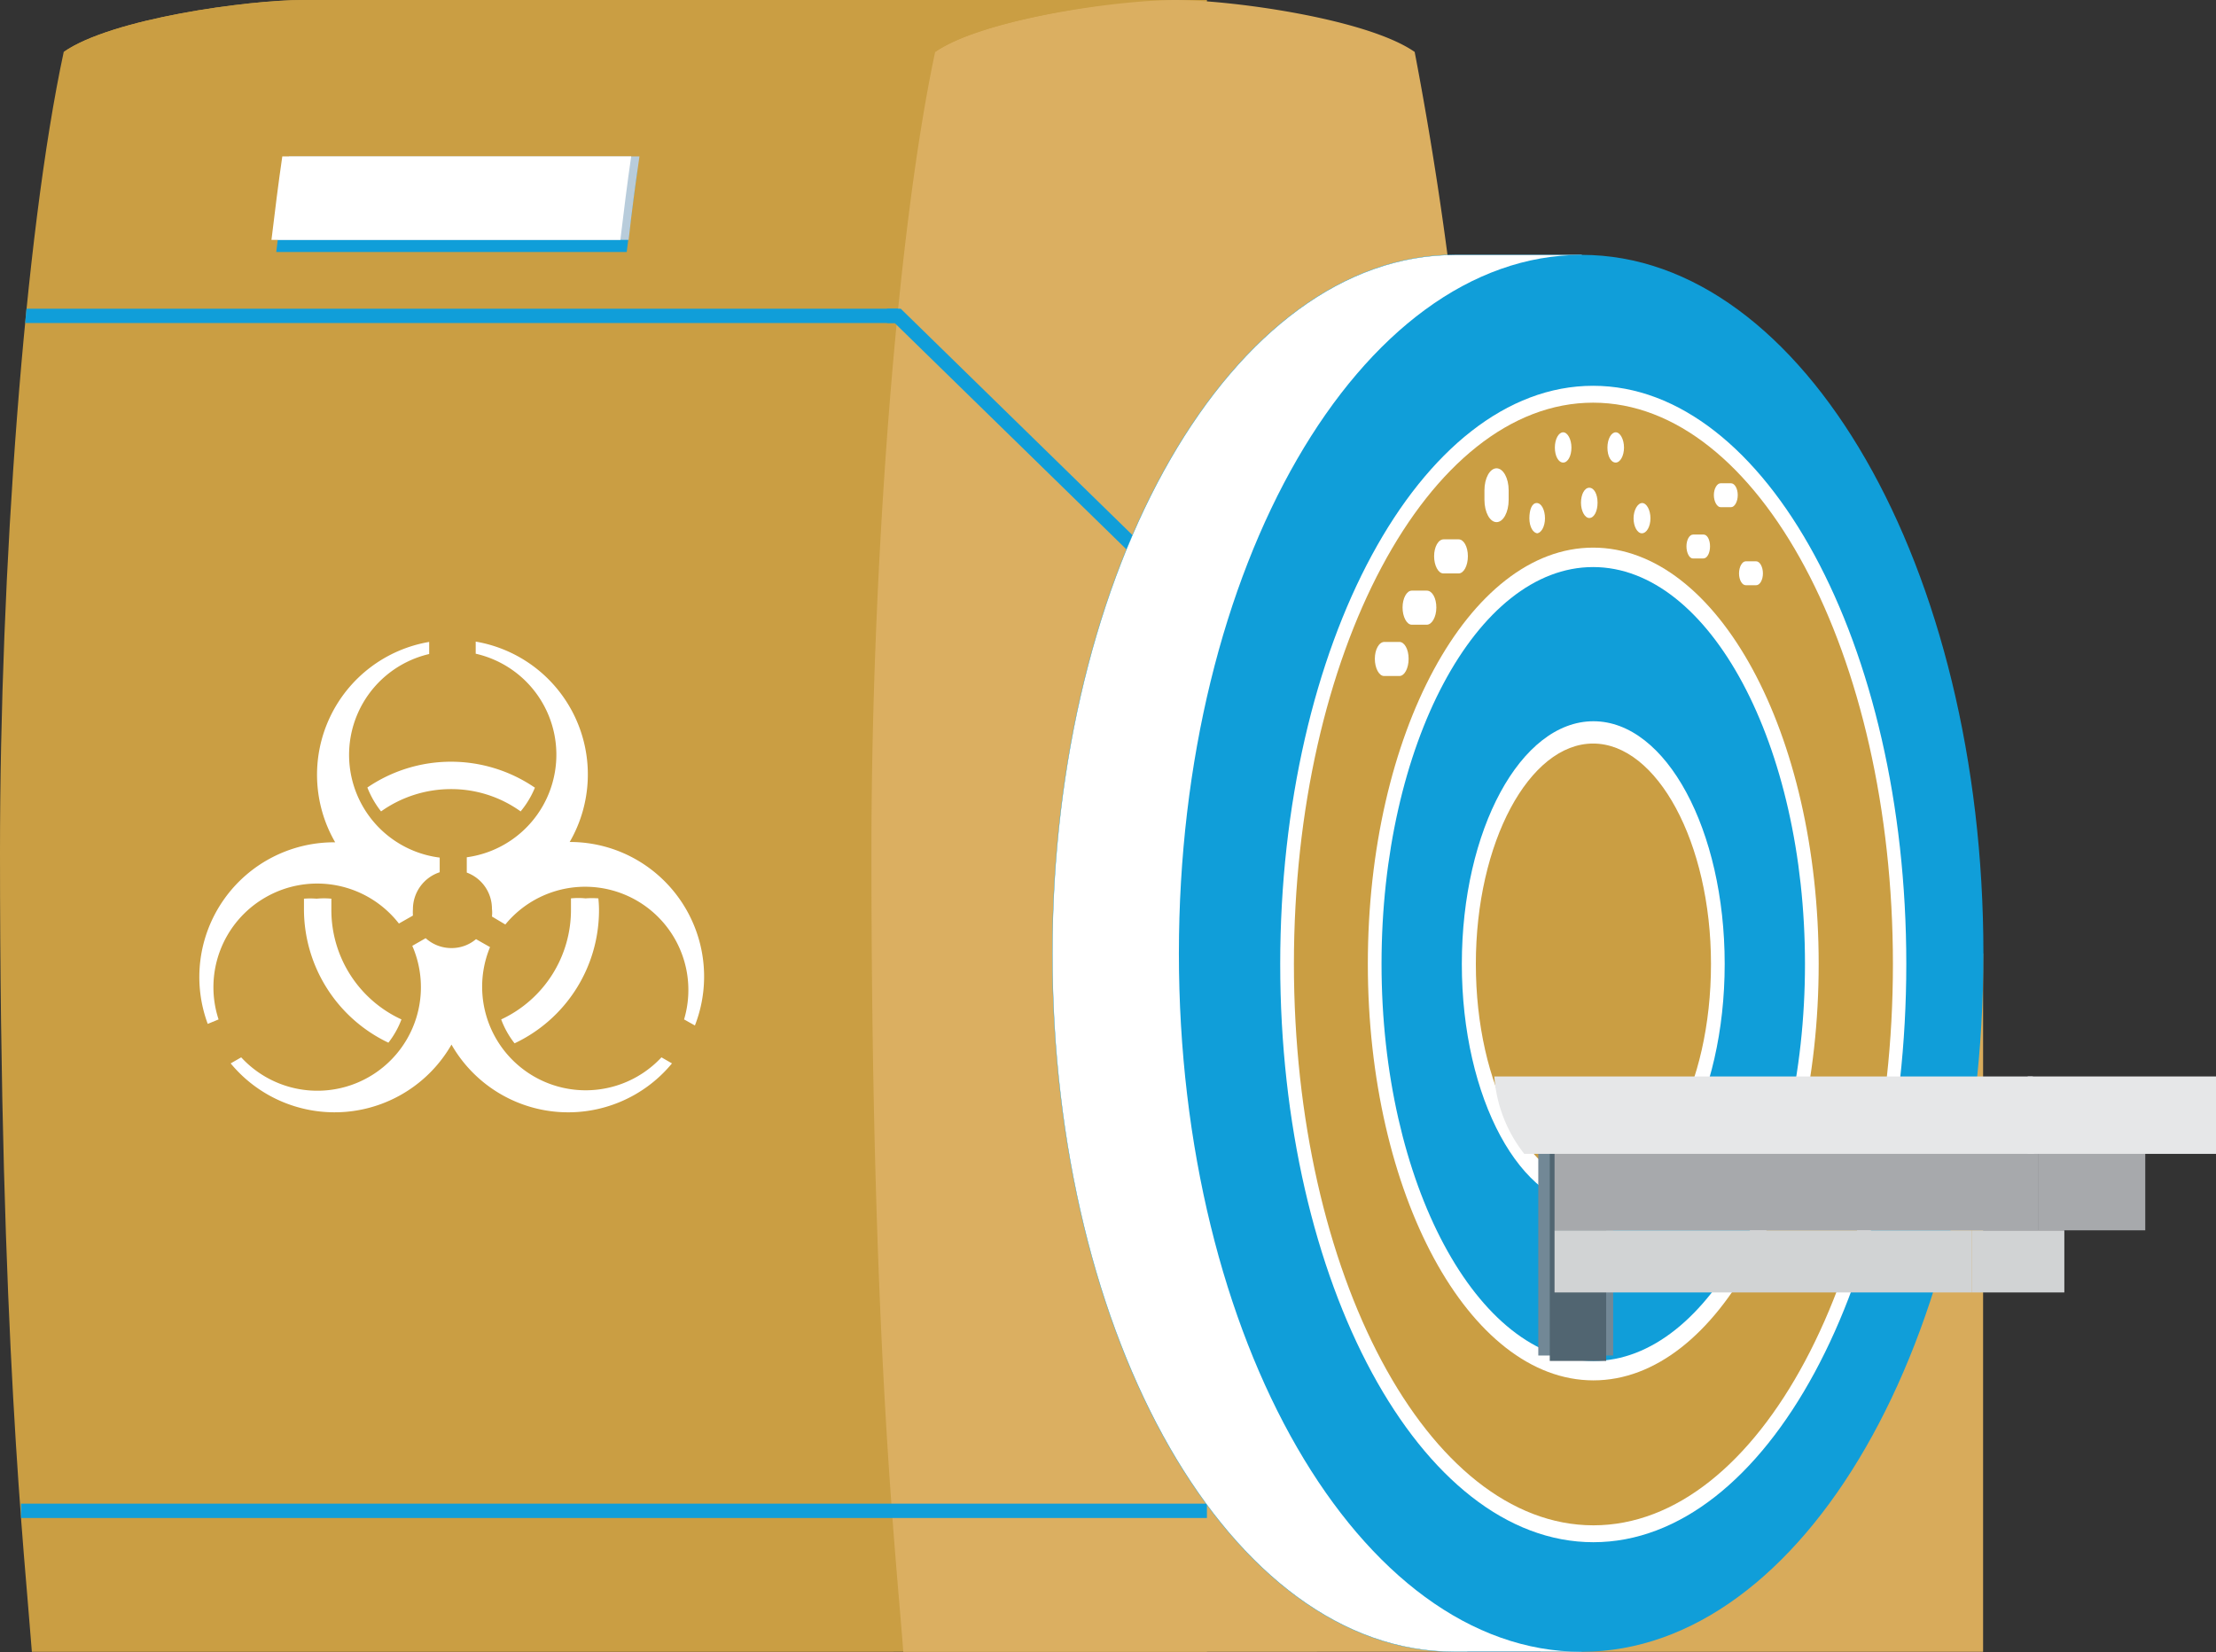 <svg xmlns="http://www.w3.org/2000/svg" viewBox="0 0 69.55 51.86"><rect x="0" y="0" width="69.55" height="51.86" fill="#333333" stroke="none"/><g id="Layer_2" data-name="Layer 2"><g id="radiationgenerator"><path d="M9.52,0C7.78,0,3.51.58,2,1.63.76,7.4,0,18,0,26.76c0,15.29.77,22,1,25.09H37.88V0Z" fill="#ca9e43"/><path d="M19.67,7.91c.11-.91.22-1.79.34-2.62h-11c-.12.83-.23,1.71-.34,2.62Z" fill="#109ed9"/><path d="M19.73,7.53c.1-.92.22-1.8.34-2.62h-11c-.12.82-.24,1.7-.35,2.62Z" fill="#b8ccdb"/><path d="M19.47,7.53c.11-.92.22-1.8.34-2.62H8.86c-.12.82-.23,1.7-.34,2.62Z" fill="#fff"/><path d="M.79,10.14H29.16V9.69H.83C.82,9.84.8,10,.79,10.14Z" fill="#109ed9"/><rect x="48.35" y="29.93" width="13.89" height="21.92" fill="#d8ab5b"/><path d="M46.05,51.85c.2-3.11.35-25.08.35-27.8a112.77,112.77,0,0,0-2-22.42C42.89.58,38.62,0,36.88,0s-6,.58-7.53,1.63c-1.23,5.77-2,16.39-2,25.13,0,15.29.77,22,1,25.09Z" fill="#dbaf61"/><path d="M.66,47.65H37.88V47.2H.66Z" fill="#109ed9"/><polygon points="36.29 18.16 28.08 10.14 27.84 10.14 27.84 9.69 28.27 9.69 36.61 17.84 36.29 18.16" fill="#109ed9"/><polygon points="37.88 0.04 37.88 0.04 37.88 0.04 37.88 0.04" fill="#ca9e43"/><path d="M9.52,0C7.78,0,3.51.58,2,1.63H29.35C30.64.74,33.91.19,35.93,0Z" fill="#ca9e43"/><path d="M49.64,8V51.85h-4c-7,0-12.61-9.79-12.61-21.92S38.69,8,45.66,8Z" fill="#fff" stroke="#109ed9" stroke-miterlimit="10" stroke-width="0.01"/><path d="M62.25,29.93c0,12.13-5.65,21.92-12.61,21.92S37,42.06,37,29.93,42.68,8,49.64,8,62.25,17.8,62.25,29.93Z" fill="#109ed9"/><path d="M59.83,30.26c0,10-4.4,18.15-9.82,18.15s-9.83-8.12-9.83-18.15S44.58,12.11,50,12.11,59.83,20.23,59.83,30.26Z" fill="#fff"/><path d="M59.41,30.26c0,9.73-4.21,17.62-9.4,17.62s-9.4-7.89-9.4-17.62S44.82,12.64,50,12.64,59.41,20.53,59.41,30.26Z" fill="#ca9e43"/><path d="M57.08,30.26c0,7.22-3.17,13.07-7.07,13.07s-7.08-5.85-7.08-13.07S46.1,17.19,50,17.19,57.08,23,57.08,30.26Z" fill="#fff"/><path d="M56.65,30.26c0,6.88-3,12.46-6.64,12.46s-6.65-5.58-6.65-12.46S46.34,17.8,50,17.8,56.65,23.38,56.65,30.26Z" fill="#109ed9"/><path d="M54.13,30.26c0,4.21-1.84,7.63-4.12,7.63s-4.13-3.42-4.13-7.63,1.85-7.62,4.13-7.62S54.13,26.05,54.13,30.26Z" fill="#fff"/><path d="M53.7,30.26c0,3.82-1.65,6.92-3.69,6.92s-3.69-3.1-3.69-6.92S48,23.34,50,23.34,53.7,26.44,53.7,30.26Z" fill="#ca9e43"/><path d="M47.35,15.69v-.3c0-.38-.17-.69-.38-.69s-.38.31-.38.69v.3c0,.39.17.7.38.7s.38-.31.38-.7Z" fill="#fff"/><path d="M44.78,19.61c.16,0,.3-.24.3-.54s-.13-.53-.3-.53h-.47c-.16,0-.29.24-.29.53s.13.54.29.54Z" fill="#fff"/><path d="M45.78,18c.16,0,.29-.24.29-.54s-.13-.53-.29-.53h-.47c-.17,0-.3.24-.3.53s.13.54.29.54Z" fill="#fff"/><path d="M43.92,21.22c.16,0,.29-.24.29-.54s-.13-.53-.29-.53h-.47c-.17,0-.3.24-.3.53s.13.54.29.54Z" fill="#fff"/><path d="M54.33,15.92c.11,0,.21-.17.21-.38s-.1-.37-.21-.37H54c-.11,0-.21.17-.21.37s.1.38.21.38Z" fill="#fff"/><path d="M55.12,18.37c.11,0,.21-.16.21-.37s-.1-.38-.21-.38h-.33c-.11,0-.21.17-.21.38s.1.37.21.37Z" fill="#fff"/><path d="M53.46,17.53c.12,0,.21-.17.21-.38s-.09-.37-.2-.37h-.33c-.12,0-.21.17-.21.37s.09.38.2.38Z" fill="#fff"/><path d="M49.88,16.26c.15,0,.26-.21.26-.48s-.11-.47-.26-.47-.26.21-.26.47.12.48.26.48Z" fill="#fff"/><path d="M48.8,14.05c0,.26.11.47.26.47s.26-.21.26-.47-.12-.48-.26-.48-.26.21-.26.48Z" fill="#fff"/><path d="M50.71,14.52c.14,0,.26-.21.26-.47s-.12-.48-.26-.48-.26.21-.26.48.11.47.26.47Z" fill="#fff"/><path d="M48.23,16.74c.14,0,.26-.21.26-.47s-.11-.48-.26-.48S48,16,48,16.27s.12.47.26.47Z" fill="#fff"/><path d="M51.53,16.74c.15,0,.27-.21.27-.47s-.12-.48-.26-.48-.27.22-.27.48.12.47.26.47Z" fill="#fff"/><rect x="48.28" y="34.52" width="2.35" height="8.03" fill="#728896"/><rect x="48.64" y="34.52" width="1.77" height="8.2" fill="#516571"/><rect x="61.88" y="38.62" width="2.91" height="1.95" fill="#d1d3d4"/><rect x="48.79" y="38.62" width="13.09" height="1.95" fill="#d1d3d4"/><rect x="63.96" y="35.37" width="3.37" height="3.25" fill="#a7a9ac"/><rect x="48.79" y="35.37" width="15.17" height="3.25" fill="#a7a9ac"/><rect x="63.64" y="33.79" width="5.92" height="2.43" fill="#e6e7e8"/><path d="M63.8,33.79H46.9a4.42,4.42,0,0,0,.94,2.43h16Z" fill="#e6e7e8"/><path d="M10.4,28.54c0-.11,0-.22,0-.33a2.32,2.32,0,0,0-.46,0,2.6,2.6,0,0,0-.4,0c0,.11,0,.22,0,.34a4.64,4.64,0,0,0,2.65,4.18A2.77,2.77,0,0,0,12.6,32,3.78,3.78,0,0,1,10.4,28.54Zm8.38-.34a2.69,2.69,0,0,0-.4,0,2.32,2.32,0,0,0-.46,0c0,.11,0,.22,0,.33A3.79,3.79,0,0,1,15.73,32a2.77,2.77,0,0,0,.42.75,4.62,4.62,0,0,0,2.65-4.18C18.8,28.42,18.79,28.31,18.78,28.2Zm-2-3.48a4.66,4.66,0,0,0-5.25,0,2.93,2.93,0,0,0,.43.75,3.79,3.79,0,0,1,2.2-.7,3.73,3.73,0,0,1,2.18.7A2.84,2.84,0,0,0,16.79,24.72Z" fill="#fff"/><path d="M20.76,33.19a3.25,3.25,0,0,1-5.38-3.46l-.44-.25a1.18,1.18,0,0,1-.77.28,1.2,1.2,0,0,1-.81-.31l-.42.24a3.25,3.25,0,0,1-5.37,3.5l-.33.19a4.23,4.23,0,0,0,6.93-.59,4.22,4.22,0,0,0,6.92.59Z" fill="#fff"/><path d="M8.33,28.17a3.25,3.25,0,0,1,4.19.82l.44-.25a1.5,1.5,0,0,1,0-.2,1.22,1.22,0,0,1,.84-1.16v-.46a3.25,3.25,0,0,1-.33-6.39v-.38a4.23,4.23,0,0,0-2.95,6.29,4.23,4.23,0,0,0-4,5.7L6.86,32A3.25,3.25,0,0,1,8.33,28.17Z" fill="#fff"/><path d="M20,27a4.19,4.19,0,0,0-2.12-.57,4.23,4.23,0,0,0-2.95-6.29v.38a3.25,3.25,0,0,1-.28,6.39v.48a1.21,1.21,0,0,1,.79,1.14,1,1,0,0,1,0,.24l.42.25A3.24,3.24,0,0,1,21.47,32l.34.19A4.23,4.23,0,0,0,20,27Z" fill="#fff"/></g></g></svg>